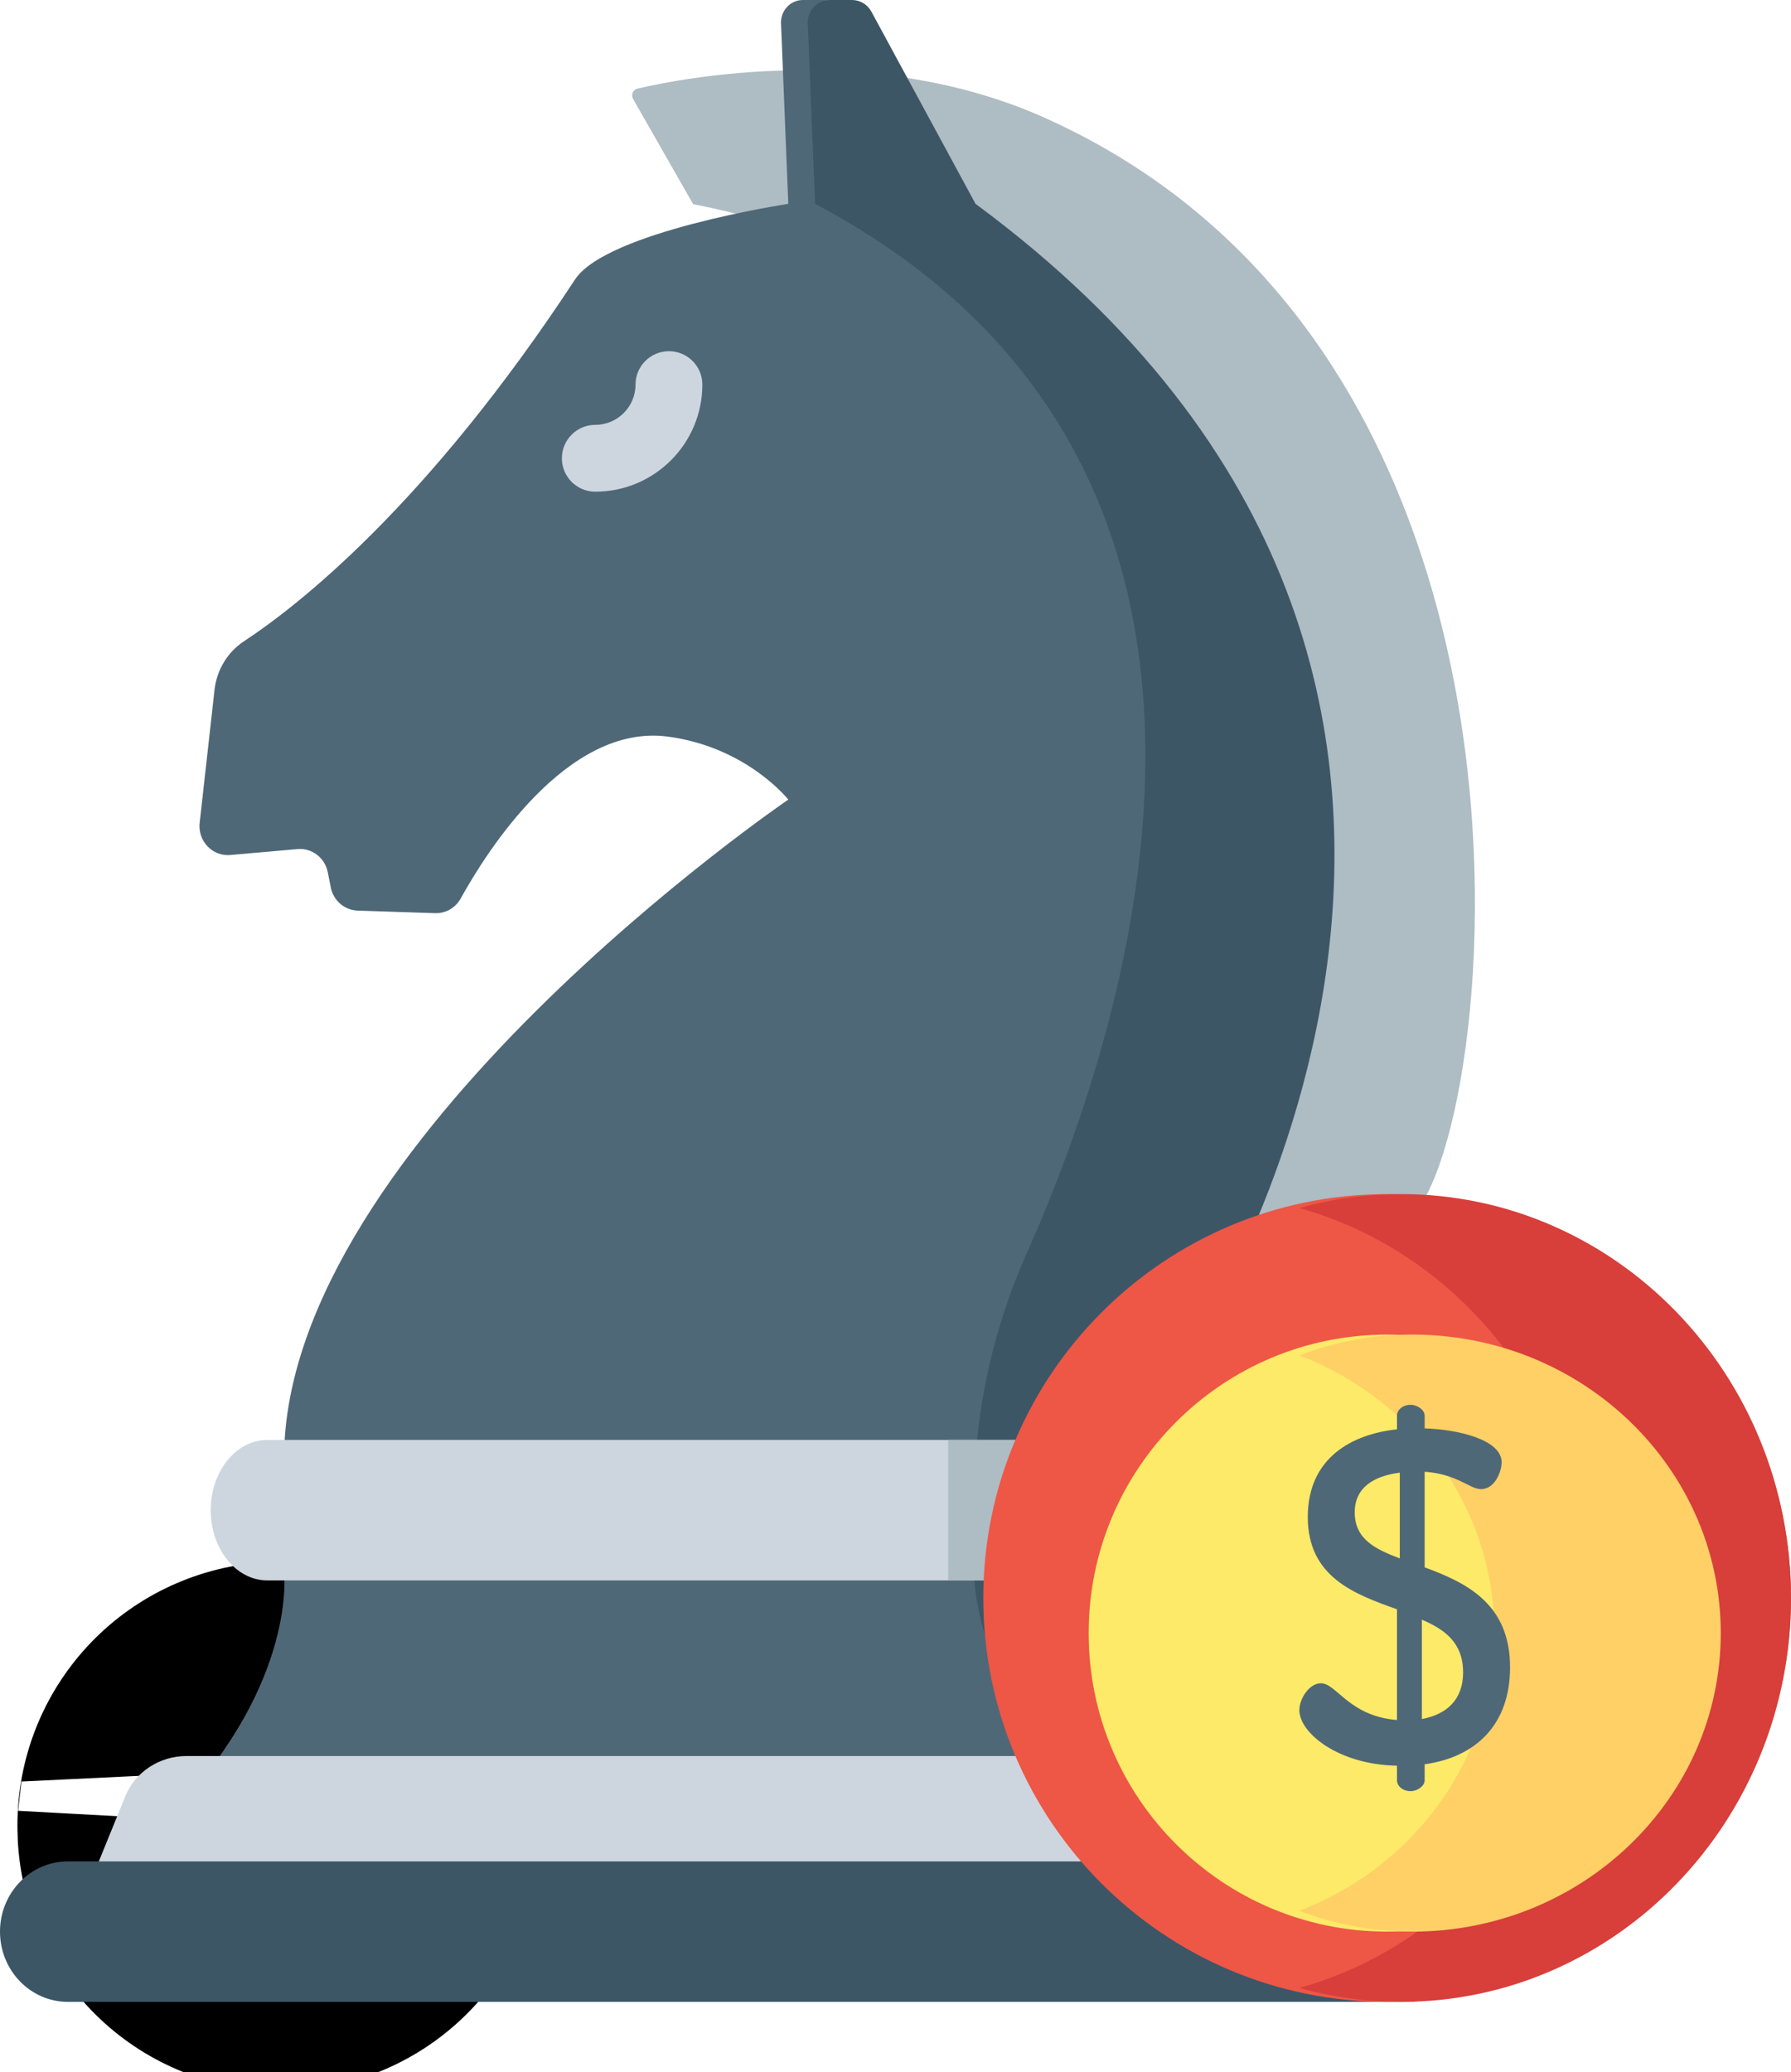 <?xml version="1.0" encoding="UTF-8"?>
<svg width="51px" height="59px" viewBox="0 0 51 59" version="1.1" xmlns="http://www.w3.org/2000/svg" xmlns:xlink="http://www.w3.org/1999/xlink">
    <!-- Generator: Sketch 52.2 (67145) - http://www.bohemiancoding.com/sketch -->
    <title>strategy (1)</title>
    <desc>Created with Sketch.</desc>
    <g id="Page-1" stroke="none" stroke-width="1" fill="none" fill-rule="evenodd">
        <g id="offer" transform="translate(-497, -7727)">
            <g id="strategy-(1)" transform="translate(497, 7727)">
                <path d="M8.004,51.968 L7.996,51.968 C7.996,51.968 7.996,52.114 8.004,51.968 Z" id="Path" stroke="#000000" stroke-width="15" stroke-linecap="round" stroke-linejoin="round"></path>
                <path d="M29.724,3.343 C24.812,1.151 19.378,2.234 18.151,2.524 C18.023,2.554 17.961,2.701 18.027,2.817 L19.738,5.814 C39.788,9.651 32.959,38 32.959,38 C32.959,38 36.206,34.002 39.663,34.845 C42.248,35.475 46.099,10.652 29.724,3.343 Z" id="Path" fill="#AEBCC4"></path>
                <path d="M36.864,51.492 C32.772,48.765 32.812,44.763 32.812,44.763 L32.812,38.712 C32.812,38.712 45.393,19.645 26.943,5.804 L24.025,0.332 C23.916,0.127 23.707,0 23.479,0 L22.862,0 C22.508,0 22.226,0.302 22.24,0.664 L22.447,5.804 C22.447,5.804 17.271,6.592 16.374,7.958 C12.145,14.405 8.459,17.265 6.947,18.259 C6.479,18.567 6.173,19.074 6.109,19.64 L5.686,23.426 C5.627,23.946 6.049,24.39 6.557,24.345 L8.473,24.176 C8.883,24.14 9.254,24.425 9.334,24.838 L9.418,25.264 C9.491,25.641 9.809,25.916 10.184,25.928 L12.391,26.001 C12.692,26.011 12.972,25.849 13.12,25.581 C13.833,24.29 16.138,20.601 19.002,20.972 C21.261,21.264 22.447,22.767 22.447,22.767 C22.447,22.767 8.089,32.551 8.089,41.533 C8.089,42.751 8.089,43.823 8.089,44.763 C8.089,44.763 8.464,47.86 5,51.522 L5,56 L37,56 L37,51.522 L36.864,51.492 Z" id="Path" fill="#4F6877"></path>
                <path d="M37.862,51.492 C33.703,48.765 33.744,44.763 33.744,44.763 L33.744,38.712 C33.744,38.712 46.53,19.645 27.779,5.804 L24.814,0.332 C24.703,0.127 24.491,0 24.26,0 L23.632,0 C23.273,0 22.986,0.302 23.001,0.664 L23.211,5.804 C37.298,13.267 32.182,29.074 29.233,35.695 C28.249,37.906 27.735,40.3 27.735,42.724 L27.735,44.763 C27.735,44.763 27.694,48.765 31.852,51.492 L31.991,51.522 L31.991,56 L38,56 L38,51.522 L37.862,51.492 Z" id="Path" fill="#3C5666"></path>
                <path d="M40,55 L2,55 L3.57,51.142 C3.851,50.453 4.542,50 5.311,50 L36.69,50 C37.458,50 38.149,50.453 38.43,51.142 L40,55 Z" id="Path" fill="#CDD6DF"></path>
                <path d="M40.066,57 L1.934,57 C0.866,57 0,56.105 0,55 C0,53.896 0.866,53 1.934,53 L40.066,53 C41.134,53 42,53.896 42,55 C42,56.105 41.134,57 40.066,57 Z" id="Path" fill="#3C5666"></path>
                <path d="M32.387,45 L7.613,45 C6.722,45 6,44.105 6,43 C6,41.896 6.722,41 7.613,41 L32.387,41 C33.278,41 34,41.895 34,43 C34,44.105 33.278,45 32.387,45 Z" id="Path" fill="#CDD6DF"></path>
                <path d="M27,45 L32.497,45 C33.327,45 34,44.105 34,43 C34,41.895 33.327,41 32.497,41 L27,41 L27,45 Z" id="Path" fill="#AEBCC4"></path>
                <path d="M16.951,14 C16.426,14 16,13.574 16,13.049 C16,12.523 16.426,12.097 16.951,12.097 C17.583,12.097 18.097,11.583 18.097,10.951 C18.097,10.426 18.523,10 19.049,10 C19.574,10 20,10.426 20,10.951 C20,12.633 18.633,14 16.951,14 Z" id="Path" fill="#CDD6DF"></path>
                <path d="M51,45.5 C51,51.851 45.851,57 39.5,57 C33.149,57 28,51.851 28,45.5 C28,39.149 33.149,34 39.5,34 C45.851,34 51,39.149 51,45.5 Z" id="Path" fill="#EE5646"></path>
                <path d="M39.897,34 C38.895,34 37.924,34.139 37,34.397 C41.727,35.717 45.205,40.187 45.205,45.5 C45.205,50.813 41.727,55.284 37,56.604 C37.924,56.861 38.895,57 39.897,57 C46.029,57 51,51.852 51,45.5 C51,39.149 46.029,34 39.897,34 Z" id="Path" fill="#D83E3A"></path>
                <path d="M48,46.5 C48,51.195 44.194,55 39.5,55 C34.805,55 31,51.195 31,46.5 C31,41.805 34.805,38 39.5,38 C44.194,38 48,41.805 48,46.5 Z" id="Path" fill="#FCEA68"></path>
                <path d="M40.221,38 C39.084,38 37.998,38.212 37,38.593 C40.254,39.837 42.557,42.907 42.557,46.5 C42.557,50.093 40.254,53.163 37,54.407 C37.997,54.788 39.084,55 40.221,55 C45.069,55 49,51.195 49,46.5 C49,41.805 45.069,38 40.221,38 Z" id="Path" fill="#FED066"></path>
                <path d="M39.78,50.275 C38.122,50.248 37,49.35 37,48.692 C37,48.371 37.281,47.928 37.615,47.928 C38.056,47.928 38.417,48.867 39.78,48.974 L39.78,45.822 C38.577,45.392 37.24,44.91 37.24,43.193 C37.24,41.502 38.51,40.832 39.78,40.698 L39.78,40.309 C39.78,40.148 39.94,40 40.167,40 C40.367,40 40.568,40.148 40.568,40.309 L40.568,40.671 C41.477,40.698 42.76,40.979 42.76,41.637 C42.76,41.892 42.572,42.401 42.172,42.401 C41.851,42.401 41.503,41.972 40.568,41.905 L40.568,44.628 C41.73,45.057 43,45.647 43,47.472 C43,49.122 42.011,50.034 40.568,50.235 L40.568,50.691 C40.568,50.852 40.367,51 40.167,51 C39.94,51 39.78,50.852 39.78,50.691 L39.78,50.275 Z M39.86,44.373 L39.86,41.932 C39.112,42.026 38.577,42.361 38.577,43.059 C38.577,43.823 39.152,44.105 39.86,44.373 Z M40.488,46.117 L40.488,48.947 C41.209,48.813 41.663,48.384 41.663,47.619 C41.663,46.774 41.143,46.398 40.488,46.117 Z" id="Shape" fill="#4F6877" fill-rule="nonzero"></path>
            </g>
        </g>
    </g>
</svg>